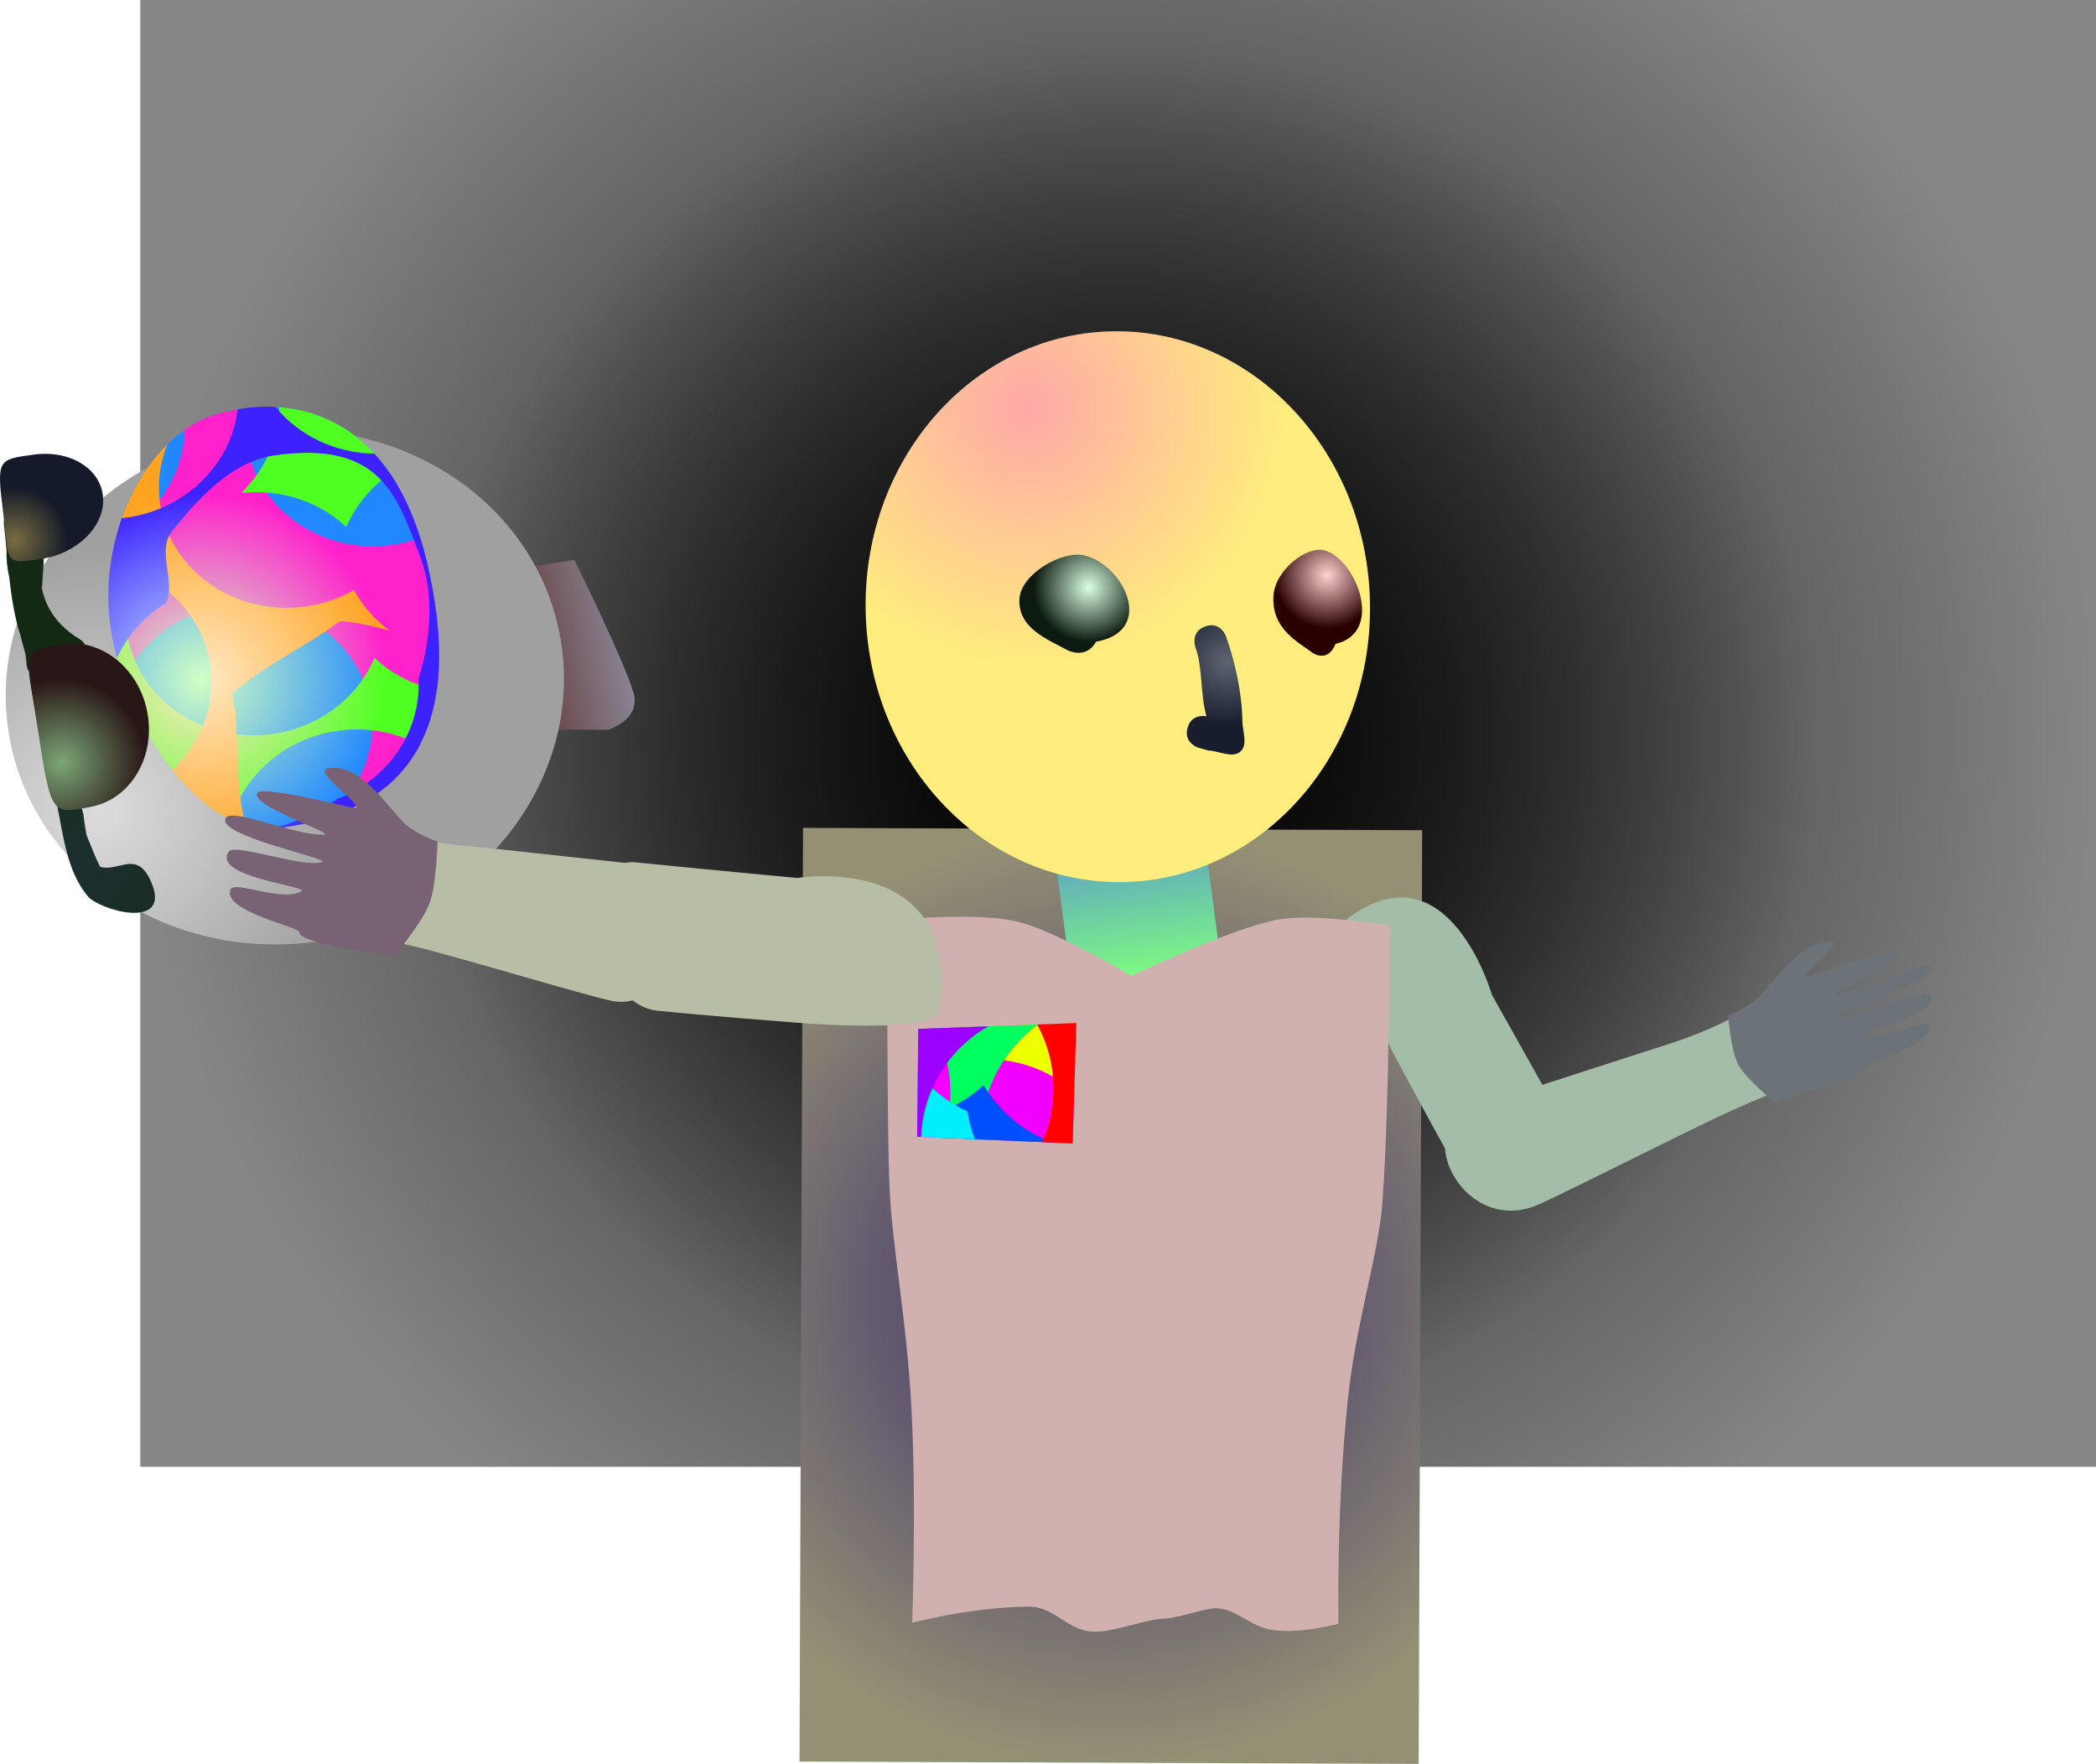 <svg version="1.1" xmlns="http://www.w3.org/2000/svg" xmlns:xlink="http://www.w3.org/1999/xlink" width="523.004" height="440.138" viewBox="0,0,523.004,440.138"><defs><radialGradient cx="239.762" cy="177.81" r="244" gradientUnits="userSpaceOnUse" id="color-1"><stop offset="0" stop-color="#121212"/><stop offset="1" stop-color="#868686"/></radialGradient><radialGradient cx="240" cy="180" r="173.5" gradientUnits="userSpaceOnUse" id="color-2"><stop offset="0" stop-color="#000000"/><stop offset="1" stop-color="#000000" stop-opacity="0"/></radialGradient><radialGradient cx="237.938" cy="318.167" r="116.49" gradientUnits="userSpaceOnUse" id="color-3"><stop offset="0" stop-color="#33266a"/><stop offset="1" stop-color="#949074"/></radialGradient><linearGradient x1="242.744" y1="206.71" x2="247.124" y2="240.064" gradientUnits="userSpaceOnUse" id="color-4"><stop offset="0" stop-color="#5fa5c2"/><stop offset="1" stop-color="#7fff7d"/></linearGradient><radialGradient cx="217.13" cy="96.631" r="64.415" gradientUnits="userSpaceOnUse" id="color-5"><stop offset="0" stop-color="#ffa8a8"/><stop offset="1" stop-color="#ffed7d"/></radialGradient><radialGradient cx="232.393" cy="141.39" r="13.707" gradientUnits="userSpaceOnUse" id="color-6"><stop offset="0" stop-color="#daffe3"/><stop offset="1" stop-color="#0c1a0f"/></radialGradient><radialGradient cx="266.893" cy="159.89" r="16.127" gradientUnits="userSpaceOnUse" id="color-7"><stop offset="0" stop-color="#5f6471"/><stop offset="1" stop-color="#171d2c"/></radialGradient><radialGradient cx="291.893" cy="138.39" r="13.224" gradientUnits="userSpaceOnUse" id="color-8"><stop offset="0" stop-color="#ffd0d0"/><stop offset="1" stop-color="#2a0000"/></radialGradient><linearGradient x1="92.895" y1="155.566" x2="126.44" y2="148.985" gradientUnits="userSpaceOnUse" id="color-9"><stop offset="0" stop-color="#694444"/><stop offset="1" stop-color="#98a1b9"/></linearGradient><radialGradient cx="-14.139" cy="197.086" r="65.455" gradientUnits="userSpaceOnUse" id="color-10"><stop offset="0" stop-color="#dcdcdc"/><stop offset="1" stop-color="#a0a0a0"/></radialGradient><radialGradient cx="11.059" cy="164.251" r="46.28" gradientUnits="userSpaceOnUse" id="color-11"><stop offset="0" stop-color="#d1ffc4"/><stop offset="1" stop-color="#2188ff"/></radialGradient><radialGradient cx="11.059" cy="164.251" r="46.28" gradientUnits="userSpaceOnUse" id="color-12"><stop offset="0" stop-color="#ceffc4"/><stop offset="1" stop-color="#ff21cc"/></radialGradient><radialGradient cx="11.059" cy="164.251" r="46.28" gradientUnits="userSpaceOnUse" id="color-13"><stop offset="0" stop-color="#ffe9c4"/><stop offset="1" stop-color="#4fff21"/></radialGradient><radialGradient cx="11.059" cy="164.251" r="46.28" gradientUnits="userSpaceOnUse" id="color-14"><stop offset="0" stop-color="#ffe9c4"/><stop offset="1" stop-color="#4fff21"/></radialGradient><radialGradient cx="11.059" cy="164.251" r="46.28" gradientUnits="userSpaceOnUse" id="color-15"><stop offset="0" stop-color="#ffe9c4"/><stop offset="1" stop-color="#ffa321"/></radialGradient><radialGradient cx="11.059" cy="164.251" r="46.28" gradientUnits="userSpaceOnUse" id="color-16"><stop offset="0" stop-color="#c4f0ff"/><stop offset="1" stop-color="#3d21ff"/></radialGradient><radialGradient cx="-18.265" cy="211.245" r="50.249" gradientUnits="userSpaceOnUse" id="color-17"><stop offset="0" stop-color="#1c2f30"/><stop offset="1" stop-color="#142913"/></radialGradient><radialGradient cx="-35.614" cy="129.576" r="13.226" gradientUnits="userSpaceOnUse" id="color-18"><stop offset="0" stop-color="#786c41"/><stop offset="1" stop-color="#141a29"/></radialGradient><radialGradient cx="-23.804" cy="185.017" r="20.822" gradientUnits="userSpaceOnUse" id="color-19"><stop offset="0" stop-color="#7ba676"/><stop offset="1" stop-color="#291616"/></radialGradient></defs><g transform="translate(39.243,5.19)"><g data-paper-data="{&quot;isPaintingLayer&quot;:true}" fill-rule="nonzero" stroke-linecap="butt" stroke-linejoin="miter" stroke-miterlimit="10" stroke-dasharray="" stroke-dashoffset="0" style="mix-blend-mode: normal"><path d="M-4.238,360.81v-366h488v366z" fill="url(#color-1)" stroke="none" stroke-width="0"/><path d="M413.5,180c0,97.754 -77.679,177 -173.5,177c-95.821,0 -173.5,-79.246 -173.5,-177c0,-97.754 77.679,-177 173.5,-177c95.821,0 173.5,79.246 173.5,177z" fill="url(#color-2)" stroke="none" stroke-width="0"/><path d="M160.252,434.365l0.878,-232.979l154.493,0.583l-0.878,232.979z" data-paper-data="{&quot;index&quot;:null}" fill="url(#color-3)" stroke="#ed6b00" stroke-width="0"/><path d="M323.776,285.781c-6.839,-12.184 -15.175,-27.808 -15.175,-27.808c0,0 -15.623,-30.993 -11.353,-34.143c24.975,-18.424 35.779,19.202 35.779,19.202c0,0 13.128,23.435 20.4,36.389c3.779,8.158 -22.774,17.733 -29.652,6.36z" data-paper-data="{&quot;index&quot;:null}" fill="#a3bda9" stroke="#000000" stroke-width="0"/><g><path d="M228.487,242.512l-4.38,-33.354l37.274,-4.895l4.38,33.354z" fill="url(#color-4)" stroke="#000000" stroke-width="0"/><path d="M302.578,144.276c1.158,37.943 -26.064,69.562 -60.802,70.623c-34.738,1.06 -63.838,-28.839 -64.996,-66.783c-1.158,-37.943 26.064,-69.562 60.802,-70.623c34.738,-1.06 63.838,28.839 64.996,66.783z" fill="url(#color-5)" stroke="none" stroke-width="0"/><path d="M234.24,154.935c-2.507,4.564 -7.135,2.103 -7.135,2.103c-4.672,-2.595 -12.482,-5.395 -11.962,-12.88c0.425,-6.117 10.393,-11.813 15.785,-10.833c9.782,1.777 18.674,18.838 3.312,21.609z" data-paper-data="{&quot;index&quot;:null}" fill="url(#color-6)" stroke="none" stroke-width="0.5"/><path d="M257.094,176.416c0.654,-2.322 2.301,-2.872 3.527,-2.937c0.389,-0.036 0.788,-0.016 1.187,0.066c-1.576,-5.266 -0.894,-12.152 -2.761,-17.237c0,0 -1.373,-3.812 2.439,-5.185c3.812,-1.373 5.185,2.439 5.185,2.439c2.255,6.36 4.012,14.218 4.085,21.08c0.027,2.571 1.452,6.003 -0.481,7.699c-2.006,1.76 -5.334,-0.171 -8.001,-0.257l-2.379,-0.67c-0.493,-0.139 -0.939,-0.363 -1.326,-0.652c-1.012,-0.695 -2.13,-2.024 -1.476,-4.346z" data-paper-data="{&quot;index&quot;:null}" fill="url(#color-7)" stroke="none" stroke-width="0.5"/><path d="M291.151,132.118c7.909,2.001 15.226,20.501 2.853,23.366c-1.985,4.908 -5.74,2.212 -5.74,2.212c-3.792,-2.841 -10.117,-5.931 -9.76,-14.01c0.292,-6.603 8.288,-12.671 12.647,-11.568z" data-paper-data="{&quot;index&quot;:null}" fill="url(#color-8)" stroke="none" stroke-width="0.5"/></g><g><path d="M112.401,176.929l-15.594,-0.13l-7.589,-39.976l14.862,-2.312c0,0 12.442,25.266 14.736,33.096c2.014,6.872 -6.416,9.321 -6.416,9.321z" data-paper-data="{&quot;index&quot;:null}" fill="url(#color-9)" stroke="#000000" stroke-width="0"/><path d="M19.525,103.546c37.853,-7.425 74.05,14.647 80.848,49.302c6.799,34.655 -18.375,68.768 -56.229,76.194c-37.853,7.425 -74.05,-14.647 -80.848,-49.303c-6.799,-34.655 18.375,-68.768 56.229,-76.194z" data-paper-data="{&quot;index&quot;:null}" fill="url(#color-10)" stroke="none" stroke-width="0"/><g data-paper-data="{&quot;index&quot;:null}" stroke="#ed6b00" stroke-width="0"><path d="M68.403,140.325c9.74,49.689 -19.818,58.6 -38.328,61.143c-18.51,2.543 -38.165,-24.931 -41.754,-50.229c-3.59,-25.297 11.231,-51.258 29.741,-53.801c0,0 40.123,-12.16 50.341,42.887z" data-paper-data="{&quot;index&quot;:null}" fill="url(#color-11)"/><path d="M68.403,140.325c7.761,39.596 -9.432,53.297 -26.103,58.516c8.111,-6.601 12.624,-16.81 11.035,-27.469c-2.469,-16.569 -18.748,-27.948 -36.359,-25.418c-11.736,1.686 -21.102,9.124 -25.314,18.801c-1.557,-4.454 -2.703,-9.02 -3.341,-13.517c-1.094,-7.711 -0.478,-15.483 1.432,-22.636c10.186,-5.238 16.883,-15.363 17.045,-26.529c3.488,-2.466 7.291,-4.091 11.264,-4.636c0,0 1.625,-0.492 4.303,-0.83c-0.452,2.834 -0.483,5.771 -0.04,8.744c2.469,16.568 18.748,27.948 36.359,25.418c2.422,-0.348 4.743,-0.941 6.938,-1.748c1.076,3.411 2.013,7.168 2.78,11.304z" data-paper-data="{&quot;index&quot;:null}" fill="url(#color-12)"/><path d="M-11.679,151.239c-1.223,-8.615 -0.31,-17.308 2.157,-25.126c3.558,0.79 7.322,1.013 11.162,0.58c-6.941,6.587 -10.659,16.028 -9.195,25.851c2.469,16.568 18.748,27.948 36.359,25.418c11.807,-1.697 21.215,-9.215 25.391,-18.978c4.232,3.957 9.616,6.761 15.554,7.993c-0.759,5.367 -2.238,9.892 -4.234,13.712c-5.999,-3.192 -13.154,-4.579 -20.543,-3.517c-13.084,1.88 -23.223,10.909 -26.558,22.221c-14.4,-6.834 -27.257,-28.172 -30.092,-48.153z" data-paper-data="{&quot;index&quot;:null}" fill="url(#color-13)"/><path d="M47.171,126.304c-6.673,-6.239 -16.209,-9.611 -26.263,-8.475c5.887,-5.587 9.456,-13.228 9.511,-21.413c8.335,0.649 19.301,4.205 27.695,16.566c-4.883,3.403 -8.68,8.033 -10.942,13.322z" data-paper-data="{&quot;index&quot;:null}" fill="url(#color-14)"/><path d="M45.866,149.81c-0.487,-0.031 -2.5,1.647 -3.142,2.075c-7.835,5.228 -16.456,9.513 -23.586,15.576c-0.674,0.573 0.26,3.527 0.369,4.918c0.666,8.518 0.16,17.194 1.916,25.561c0.225,1.071 0.78,2.112 1.604,3.115c-6.872,-1.685 -13.602,-6.94 -19.311,-14.122c7.138,-6.598 10.988,-16.172 9.502,-26.139c-1.917,-12.866 -12.161,-22.602 -24.89,-25.127c1.655,-11.953 6.954,-22.881 14.197,-30.003c-1.879,4.655 -2.578,9.796 -1.795,15.047c2.469,16.568 18.748,27.948 36.359,25.418c4.369,-0.628 8.41,-2.053 11.979,-4.094c2.183,4.049 5.296,7.521 9.043,10.21c-4.816,-1.397 -9.181,-2.242 -12.243,-2.436z" data-paper-data="{&quot;index&quot;:null}" fill="url(#color-15)"/><path d="M68.403,140.325c9.74,49.689 -19.818,58.6 -38.328,61.143c-0.805,0.111 -1.611,0.164 -2.419,0.164c5.904,-1.002 11.877,-3.903 16.033,-6.597c0.43,-0.278 0.855,-0.568 1.277,-0.868c12.587,-4.877 20.904,-16.841 20.207,-29.906c3.263,-10.49 3.823,-21.532 0.484,-30.408c-5.758,-15.309 -9.919,-29.217 -36.359,-25.418c-10.712,1.539 -19.154,10.795 -25.667,19.009c-3.796,4.788 1.013,12.283 -1.42,17.793c-5.477,3.369 -9.76,8.22 -12.29,13.85c-0.691,-2.616 -1.231,-5.243 -1.601,-7.848c-1.328,-9.361 -0.136,-18.814 2.832,-27.136c0.456,-0.047 0.912,-0.103 1.37,-0.169c14.867,-2.136 25.931,-13.502 27.533,-26.96c2.001,-0.386 5.367,-0.84 9.443,-0.619c5.789,7.076 14.809,11.512 24.693,11.652c6.068,6.614 11.329,16.793 14.211,32.318z" data-paper-data="{&quot;index&quot;:null}" fill="url(#color-16)"/></g><g data-paper-data="{&quot;index&quot;:null}"><path d="M-18.461,197.822c0.093,0.846 0.365,3.021 0.815,5.37c1.082,2.585 2.186,5.605 3.376,7.911c4.48,1.361 8.943,-4.09 12.407,3.04c5.907,12.16 -10.016,8.748 -15.069,4.753c-5.635,-6.239 -6.467,-15.571 -8.157,-23.585c-2.328,-11.039 -5.801,-21.774 -6.668,-32.714c-0.438,-0.404 -0.736,-0.962 -0.805,-1.6l-0.317,-2.919c-0.414,-1.467 -0.847,-3.06 -1.259,-4.736c-1.446,-4.347 -2.252,-9.596 -2.801,-14.489c-0.516,-2.395 -0.778,-4.644 -0.644,-6.509c-0.126,-1.364 -0.244,-2.634 -0.367,-3.767l-0.334,-3.077c-0.152,-1.402 0.86,-2.661 2.263,-2.813c1.248,-0.135 2.382,0.652 2.725,1.815l0.517,1.636c0.595,-0.734 1.278,-1.403 2.058,-1.996l-0.616,-1.157l2.893,-1.538c0.291,-0.164 0.62,-0.273 0.974,-0.311c1.402,-0.152 2.661,0.86 2.813,2.263c0.046,0.426 -0.015,0.84 -0.162,1.213l-0.946,2.547l-0.075,-0.028l-0.014,0.239c-1.084,1.826 -1.892,3.68 -2.429,5.526c-0.049,2.793 -0.302,5.734 -0.491,8.732c0.962,5.046 4.178,9.573 9.568,12.754c0,0 2.195,1.302 0.893,3.498c-1.302,2.195 -3.498,0.893 -3.498,0.893c-0.467,-0.279 -0.923,-0.567 -1.365,-0.864l0.477,1.408c0.068,0.188 0.115,0.388 0.138,0.596c0.152,1.402 -0.86,2.661 -2.263,2.813c-0.71,0.077 -1.382,-0.144 -1.894,-0.563c0.024,1.223 0.112,2.376 0.372,3.354c1.817,6.83 2.57,17.358 4.277,27.272c1.202,-0.078 2.28,0.697 2.612,1.825l0.936,2.966l-0.096,0.03l0.01,0.037z" fill="url(#color-17)" stroke="none" stroke-width="0.5"/><path d="M-38.439,122.859c-1.662,-13.489 -1.458,-13.375 7.653,-14.613c9.11,-1.238 16.842,3.597 17.268,10.797c0.426,7.201 -6.615,14.041 -15.726,15.278c-9.111,1.238 -7.636,1.186 -9.196,-11.463z" data-paper-data="{&quot;index&quot;:null}" fill="url(#color-18)" stroke="#000000" stroke-width="0"/><path d="M-24.466,155.642c9.902,-1.964 19.727,5.503 21.942,16.679c2.216,11.175 -4.015,21.826 -13.917,23.79c-9.902,1.964 -10.074,2.223 -13.328,-19.076c-3.052,-19.973 -4.6,-19.428 5.303,-21.392z" fill="url(#color-19)" stroke="#000000" stroke-width="0"/></g></g><g data-paper-data="{&quot;index&quot;:null}" stroke-width="0"><path d="M294.722,399.958c0,0 -9.417,2.608 -16.347,1.58c-5.966,-0.885 -9.107,-5.427 -14.257,-5.438c-2.551,-0.006 -9.517,2.516 -13.127,2.622c-4.775,0.139 -13.44,3.869 -18.413,3.159c-6.221,-0.887 -8.812,-6.267 -15.411,-6.176c-14.531,0.2 -28.8,4.02 -28.8,4.02c0,0 1.114,-29.813 -0.197,-53.79c-1.272,-23.264 -4.961,-40.465 -5.517,-56.175c-0.628,-17.757 -0.484,-65.327 -0.484,-65.327c0,0 21.724,-2.125 32.119,0.251c9.852,2.252 28.709,13.654 28.709,13.654c0,0 24.607,-11.729 36.31,-14.011c9.193,-1.794 28.214,1.425 28.214,1.425c0,0 -0.039,44.907 -1.813,69.05c-0.945,12.863 -6.55,29.84 -8.571,48.701c-2.975,27.757 -2.414,56.458 -2.414,56.458z" fill="#d1b0b0" stroke="#292e32"/><path d="M189.606,278.459l0.283,-26.908l39.444,-1.463l-0.941,30.03z" fill="#f200ff" stroke="none"/><path d="M228.796,267.217c-5.701,-4.935 -13.1,-7.973 -21.229,-8.112c-1.964,-0.034 -3.89,0.103 -5.766,0.397c2.726,-2.473 5.043,-5.393 6.832,-8.647l20.699,-0.768z" fill="#eeff00" stroke="none"/><path d="M195.928,278.729c1.212,-3.359 1.9,-6.973 1.964,-10.743c0.103,-6.006 -1.39,-11.668 -4.087,-16.581l25.87,-0.96c-8.944,6.68 -14.504,17.507 -14.207,28.692z" fill="#00ff5f" stroke="none"/><path d="M195.649,278.717c-0.604,-2.002 -1.392,-3.926 -2.344,-5.751c4.853,-1.477 9.243,-4.034 12.884,-7.394c3.875,6.546 9.929,11.661 17.182,14.331l-27.722,-1.186z" fill="#004fff" stroke="none"/><path d="M220.838,279.795c1.719,-3.924 2.706,-8.246 2.784,-12.797c0.102,-5.992 -1.383,-11.642 -4.069,-16.548l9.78,-0.363l-0.941,30.03z" fill="#ff0000" stroke="none"/><path d="M189.775,262.409c3.266,4.143 7.497,7.495 12.36,9.714c0.382,2.412 1.023,4.74 1.894,6.953l-14.423,-0.617l0.169,-16.05z" fill="#00efff" stroke="none"/><path d="M207.371,250.902c-9.66,5.519 -16.313,15.739 -16.791,27.598l-0.973,-0.042l0.283,-26.908z" fill="#9c00ff" stroke="none"/></g><path d="M118.821,209.935c15.114,1.535 40.85,3.947 40.85,3.947c0,0 41.162,-6.799 35.526,33.036c-0.9,6.36 -38.288,2.863 -38.288,2.863c0,0 -18.034,-1.352 -32.25,-2.796c-16.028,-1.808 -20.618,-37.442 -5.839,-37.05z" fill="#b8bda6" stroke="#000000" stroke-width="0"/><path d="M45.805,197.632c0,0 14.323,7.165 32.821,8.421c4.449,0.302 41.175,4.531 45.751,4.791c17.413,1.681 5.876,36.147 -10.196,33.848c-4.253,-0.553 -38.288,-10.891 -49.274,-13.545c-18.29,-4.418 -29.876,-4.843 -29.876,-4.843z" data-paper-data="{&quot;index&quot;:null}" fill="#b8bda6" stroke="#000000" stroke-width="0"/><path d="M35.495,227.433c0.459,-1.275 -18.914,-5.007 -17.305,-10.513c0.791,-2.708 12.453,3.03 17.656,0.378c2.754,-1.404 -22.331,-3.45 -18.035,-9.986c1.475,-2.243 18.453,4.121 23.296,2.609c2.592,-0.81 -26.648,-6.562 -24.005,-11.006c1.569,-2.638 16.75,4.261 24.401,4.182c3.727,-0.039 -19.012,-7.444 -16.472,-10.477c1.555,-1.856 24.153,4.01 24.469,3.842c1.775,-0.943 -10.733,-9.075 -7.004,-9.879c6.873,-1.482 12.603,6.276 18.211,12.67c3.277,3.737 9.221,5.524 9.221,5.524c0,0 -0.218,10.748 -2.049,15.584c-1.782,4.709 -8.794,13.062 -8.794,13.062c0,0 -24.563,-3.289 -23.59,-5.99z" data-paper-data="{&quot;index&quot;:null}" fill="#786274" stroke="#000000" stroke-width="0"/><path d="M418.826,261.974c0,0 -10.897,3.003 -27.685,10.728c-10.084,4.639 -43.714,21.732 -47.67,23.15c-18.421,6.617 -30.689,-20.305 -15.045,-24.843c4.293,-1.259 42.818,-13.865 46.986,-15.129c17.334,-5.256 30.072,-14.254 30.072,-14.254z" data-paper-data="{&quot;index&quot;:null}" fill="#a3bda9" stroke="#000000" stroke-width="0"/><path d="M425.919,261.579c1.033,2.032 -22.465,8.17 -22.465,8.17c0,0 -7.044,-5.71 -8.928,-9.238c-1.935,-3.624 -2.534,-12.225 -2.534,-12.225c0,0 5.65,-2.281 8.666,-5.748c5.162,-5.934 10.39,-12.981 17.052,-12.769c3.615,0.115 -8.117,8.427 -6.377,8.931c0.31,0.089 21.825,-7.838 23.388,-6.569c2.553,2.074 -19.043,11.259 -15.458,10.759c7.359,-1.025 21.706,-8.728 23.31,-6.832c2.702,3.193 -25.204,11.975 -22.682,12.257c4.711,0.526 20.805,-7.003 22.304,-5.412c4.368,4.638 -19.678,9.852 -16.979,10.587c5.098,1.389 16.104,-4.88 16.962,-2.818c1.746,4.192 -16.745,9.947 -16.258,10.906z" data-paper-data="{&quot;index&quot;:null}" fill="#6c7378" stroke="#000000" stroke-width="0"/></g></g></svg>